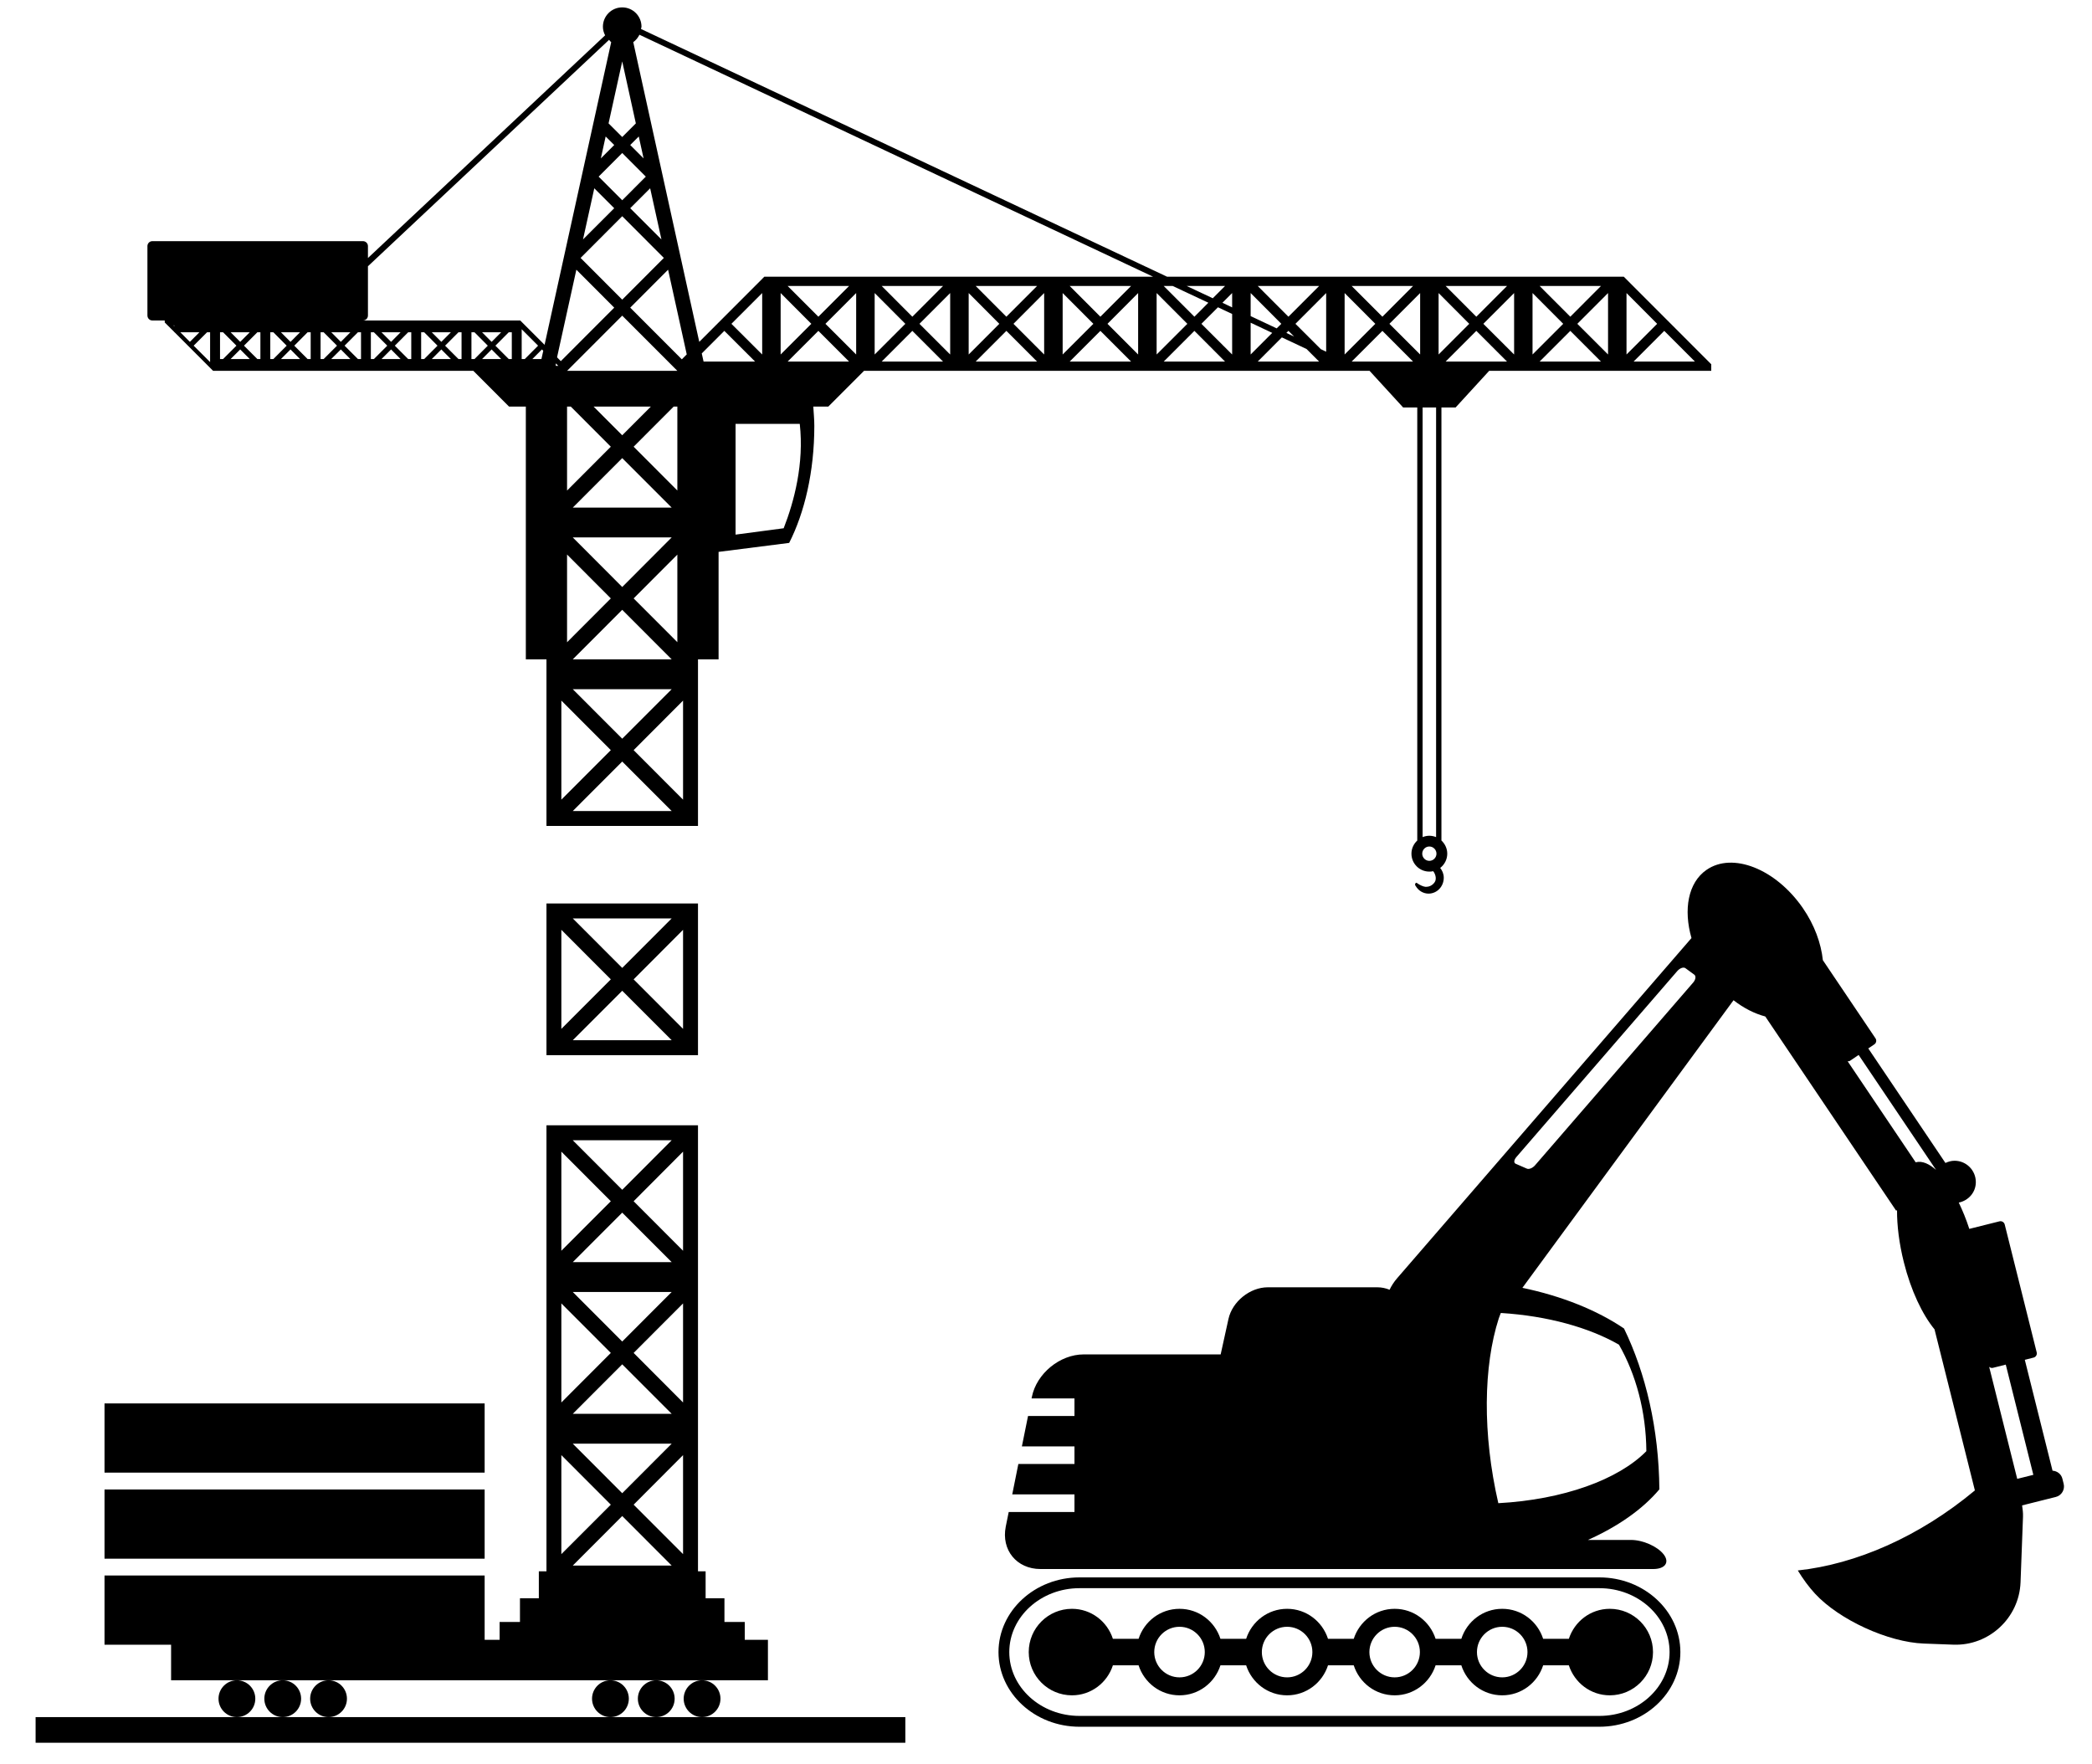<svg width="51px" height="43px" viewBox="0 0 51 43" version="1.1" xmlns="http://www.w3.org/2000/svg" xmlns:xlink="http://www.w3.org/1999/xlink" xmlns:sketch="http://www.bohemiancoding.com/sketch/ns">
    <!-- Generator: Sketch 3.0.4 (8053) - http://www.bohemiancoding.com/sketch -->
    <title>p-10</title>
    <desc>Created with Sketch.</desc>
    <defs></defs>
    <g id="Page-1" stroke="none" stroke-width="1" fill="none" fill-rule="evenodd" sketch:type="MSPage">
        <g id="p-10" sketch:type="MSLayerGroup" transform="translate(1, 0)" fill="#000000">
            <path d="M49.309,36.172 L49.278,36.048 C49.25,35.934 49.149,35.859 49.038,35.853 L48.362,33.15 L48.575,33.096 C48.631,33.082 48.666,33.025 48.652,32.969 L47.872,29.85 C47.857,29.794 47.8,29.76 47.744,29.774 L47.009,29.958 C46.933,29.724 46.846,29.512 46.752,29.317 C46.988,29.268 47.168,29.069 47.168,28.818 C47.168,28.53 46.936,28.297 46.649,28.297 C46.569,28.297 46.495,28.319 46.427,28.351 L44.546,25.559 L44.693,25.46 C44.742,25.427 44.754,25.361 44.722,25.313 L43.439,23.408 C43.395,22.997 43.236,22.549 42.948,22.133 C42.287,21.18 41.235,20.765 40.601,21.207 C40.152,21.518 40.037,22.174 40.236,22.868 L33.061,31.16 C32.983,31.25 32.921,31.346 32.876,31.442 C32.784,31.404 32.684,31.382 32.578,31.382 L29.907,31.382 C29.472,31.382 29.041,31.73 28.948,32.155 L28.758,33.018 L25.418,33.018 C24.839,33.018 24.271,33.484 24.156,34.052 L24.148,34.091 L25.194,34.091 L25.194,34.52 L24.062,34.52 L23.912,35.261 L25.194,35.261 L25.194,35.689 L23.826,35.689 L23.677,36.431 L25.194,36.431 L25.194,36.86 L23.591,36.86 L23.519,37.216 C23.405,37.785 23.785,38.25 24.364,38.25 L39.302,38.25 C39.592,38.25 39.708,38.09 39.559,37.895 C39.41,37.7 39.052,37.541 38.762,37.541 L37.712,37.541 C38.437,37.216 39.041,36.798 39.453,36.308 C39.441,34.833 39.121,33.478 38.591,32.386 C37.928,31.938 37.076,31.596 36.114,31.395 L41.261,24.384 C41.511,24.579 41.776,24.711 42.035,24.78 L45.226,29.515 L45.247,29.501 C45.245,29.876 45.298,30.312 45.412,30.767 C45.586,31.465 45.866,32.048 46.161,32.407 L47.145,36.334 C45.784,37.467 44.246,38.132 42.828,38.285 C42.956,38.495 43.098,38.689 43.25,38.853 C43.838,39.488 45.031,40.035 45.899,40.067 L46.62,40.094 C47.488,40.127 48.226,39.442 48.258,38.572 L48.318,36.97 C48.321,36.877 48.309,36.787 48.296,36.699 L49.118,36.493 C49.259,36.458 49.345,36.313 49.309,36.172 L49.309,36.172 Z M38.468,32.781 C38.88,33.503 39.128,34.401 39.136,35.377 C38.453,36.071 37.111,36.559 35.527,36.645 C35.137,34.951 35.164,33.3 35.538,32.14 C35.556,32.097 35.569,32.05 35.588,32.008 C36.731,32.079 37.742,32.364 38.468,32.781 L38.468,32.781 Z M40.277,23.953 L36.422,28.408 C36.362,28.478 36.269,28.514 36.218,28.487 L35.956,28.373 C35.899,28.353 35.905,28.28 35.965,28.209 L39.892,23.67 C39.955,23.599 40.043,23.569 40.089,23.603 L40.305,23.761 C40.351,23.796 40.339,23.882 40.277,23.953 L40.277,23.953 Z M45.71,28.333 C45.708,28.334 45.705,28.336 45.703,28.337 L44.043,25.872 C44.062,25.872 44.082,25.873 44.099,25.861 L44.311,25.718 L46.199,28.521 C46.031,28.372 45.862,28.295 45.71,28.333 L45.71,28.333 Z M48.177,36.052 L47.493,33.321 C47.518,33.341 47.548,33.354 47.582,33.346 L47.898,33.267 L48.57,35.954 L48.177,36.052 L48.177,36.052 Z" id="Fill-1" sketch:type="MSShapeGroup"></path>
            <path d="M37.99,38.454 L25.317,38.454 C24.228,38.454 23.342,39.271 23.342,40.275 C23.342,41.278 24.228,42.095 25.317,42.095 L37.99,42.095 C39.079,42.095 39.965,41.278 39.965,40.275 C39.965,39.271 39.079,38.454 37.99,38.454 L37.99,38.454 Z M37.99,41.831 L25.317,41.831 C24.373,41.831 23.605,41.133 23.605,40.275 C23.605,39.416 24.373,38.717 25.317,38.717 L37.99,38.717 C38.934,38.717 39.702,39.416 39.702,40.275 C39.702,41.133 38.934,41.831 37.99,41.831 L37.99,41.831 Z" id="Fill-2" sketch:type="MSShapeGroup"></path>
            <path d="M38.245,39.22 C37.776,39.22 37.384,39.528 37.246,39.952 L36.62,39.952 C36.484,39.528 36.091,39.22 35.622,39.22 C35.154,39.22 34.761,39.528 34.625,39.952 L33.998,39.952 C33.861,39.528 33.468,39.22 33,39.22 C32.531,39.22 32.139,39.528 32.002,39.952 L31.375,39.952 C31.238,39.528 30.846,39.22 30.378,39.22 C29.909,39.22 29.516,39.528 29.379,39.952 L28.753,39.952 C28.616,39.528 28.224,39.22 27.755,39.22 C27.286,39.22 26.894,39.528 26.757,39.952 L26.131,39.952 C25.994,39.528 25.601,39.22 25.133,39.22 C24.551,39.22 24.079,39.692 24.079,40.275 C24.079,40.857 24.551,41.329 25.133,41.329 C25.601,41.329 25.994,41.021 26.131,40.597 L26.757,40.597 C26.894,41.021 27.286,41.329 27.755,41.329 C28.224,41.329 28.616,41.021 28.753,40.597 L29.379,40.597 C29.516,41.021 29.909,41.329 30.378,41.329 C30.846,41.329 31.239,41.021 31.375,40.597 L32.002,40.597 C32.138,41.021 32.531,41.329 33,41.329 C33.468,41.329 33.861,41.021 33.998,40.597 L34.625,40.597 C34.761,41.021 35.154,41.329 35.622,41.329 C36.091,41.329 36.484,41.021 36.62,40.597 L37.246,40.597 C37.384,41.021 37.776,41.329 38.245,41.329 C38.826,41.329 39.298,40.857 39.298,40.275 C39.298,39.692 38.826,39.22 38.245,39.22 L38.245,39.22 Z M27.755,40.891 C27.415,40.891 27.139,40.615 27.139,40.275 C27.139,39.934 27.415,39.658 27.755,39.658 C28.095,39.658 28.371,39.934 28.371,40.275 C28.371,40.615 28.095,40.891 27.755,40.891 L27.755,40.891 Z M30.378,40.891 C30.038,40.891 29.762,40.615 29.762,40.275 C29.762,39.934 30.038,39.658 30.378,39.658 C30.718,39.658 30.994,39.934 30.994,40.275 C30.994,40.615 30.718,40.891 30.378,40.891 L30.378,40.891 Z M33,40.891 C32.66,40.891 32.384,40.615 32.384,40.275 C32.384,39.934 32.66,39.658 33,39.658 C33.339,39.658 33.615,39.934 33.615,40.275 C33.615,40.615 33.339,40.891 33,40.891 L33,40.891 Z M35.622,40.891 C35.282,40.891 35.006,40.615 35.006,40.275 C35.006,39.934 35.282,39.658 35.622,39.658 C35.962,39.658 36.238,39.934 36.238,40.275 C36.238,40.615 35.962,40.891 35.622,40.891 L35.622,40.891 Z" id="Fill-3" sketch:type="MSShapeGroup"></path>
            <path d="M1.548,34.213 L10.815,34.213 L10.815,35.9 L1.548,35.9 L1.548,34.213 Z" id="Fill-4" sketch:type="MSShapeGroup"></path>
            <path d="M1.548,36.311 L10.815,36.311 L10.815,37.998 L1.548,37.998 L1.548,36.311 Z" id="Fill-5" sketch:type="MSShapeGroup"></path>
            <path d="M7.009,40.962 L17.721,40.962 L17.721,39.976 L17.156,39.976 L17.156,39.541 L16.661,39.541 L16.661,38.962 L16.202,38.962 L16.202,38.306 L16.016,38.306 L16.016,27.433 L12.322,27.433 L12.322,38.306 L12.136,38.306 L12.136,38.962 L11.676,38.962 L11.676,39.541 L11.18,39.541 L11.18,39.976 L10.815,39.976 L10.815,38.408 L1.548,38.408 L1.548,40.096 L3.171,40.096 L3.171,40.962 L7.009,40.962 L7.009,40.962 Z M12.963,30.769 L14.169,29.562 L15.375,30.769 L12.963,30.769 L12.963,30.769 Z M15.652,30.491 L14.447,29.284 L15.652,28.075 L15.652,30.491 L15.652,30.491 Z M15.375,27.797 L14.169,29.005 L12.963,27.797 L15.375,27.797 L15.375,27.797 Z M12.685,28.075 L13.891,29.284 L12.685,30.491 L12.685,28.075 L12.685,28.075 Z M14.447,32.982 L15.652,31.775 L15.652,34.19 L14.447,32.982 L14.447,32.982 Z M15.375,34.467 L12.963,34.467 L14.169,33.26 L15.375,34.467 L15.375,34.467 Z M14.169,32.704 L12.963,31.496 L15.375,31.496 L14.169,32.704 L14.169,32.704 Z M13.891,32.982 L12.685,34.19 L12.685,31.775 L13.891,32.982 L13.891,32.982 Z M14.447,36.681 L15.652,35.473 L15.652,37.887 L14.447,36.681 L14.447,36.681 Z M15.375,38.166 L12.963,38.166 L14.169,36.958 L15.375,38.166 L15.375,38.166 Z M14.169,36.402 L12.963,35.194 L15.375,35.194 L14.169,36.402 L14.169,36.402 Z M13.891,36.681 L12.685,37.887 L12.685,35.473 L13.891,36.681 L13.891,36.681 Z" id="Fill-6" sketch:type="MSShapeGroup"></path>
            <path d="M5.224,41.411 C5.224,41.164 5.024,40.962 4.775,40.962 C4.528,40.962 4.327,41.164 4.327,41.411 C4.327,41.659 4.528,41.86 4.775,41.86 C5.024,41.86 5.224,41.659 5.224,41.411" id="Fill-7" sketch:type="MSShapeGroup"></path>
            <path d="M6.341,41.411 C6.341,41.164 6.141,40.962 5.892,40.962 C5.645,40.962 5.444,41.164 5.444,41.411 C5.444,41.659 5.645,41.86 5.892,41.86 C6.141,41.86 6.341,41.659 6.341,41.411" id="Fill-8" sketch:type="MSShapeGroup"></path>
            <path d="M7.458,41.411 C7.458,41.164 7.258,40.962 7.009,40.962 C6.762,40.962 6.561,41.164 6.561,41.411 C6.561,41.659 6.762,41.86 7.009,41.86 C7.258,41.86 7.458,41.659 7.458,41.411" id="Fill-9" sketch:type="MSShapeGroup"></path>
            <path d="M14.33,41.411 C14.33,41.164 14.13,40.962 13.881,40.962 C13.634,40.962 13.433,41.164 13.433,41.411 C13.433,41.659 13.634,41.86 13.881,41.86 C14.13,41.86 14.33,41.659 14.33,41.411" id="Fill-10" sketch:type="MSShapeGroup"></path>
            <path d="M15.447,41.411 C15.447,41.164 15.247,40.962 14.998,40.962 C14.751,40.962 14.55,41.164 14.55,41.411 C14.55,41.659 14.751,41.86 14.998,41.86 C15.247,41.86 15.447,41.659 15.447,41.411" id="Fill-11" sketch:type="MSShapeGroup"></path>
            <path d="M15.667,41.411 C15.667,41.659 15.868,41.86 16.115,41.86 C16.364,41.86 16.564,41.659 16.564,41.411 C16.564,41.164 16.364,40.962 16.115,40.962 C15.868,40.962 15.667,41.164 15.667,41.411" id="Fill-12" sketch:type="MSShapeGroup"></path>
            <path d="M12.322,25.723 L16.016,25.723 L16.016,22.025 L12.322,22.025 L12.322,25.723 Z M15.375,22.389 L14.169,23.596 L12.963,22.389 L15.375,22.389 L15.375,22.389 Z M12.685,22.667 L13.891,23.875 L12.685,25.082 L12.685,22.667 L12.685,22.667 Z M12.963,25.359 L14.169,24.153 L15.375,25.359 L12.963,25.359 L12.963,25.359 Z M15.652,25.082 L14.447,23.875 L15.652,22.667 L15.652,25.082 L15.652,25.082 Z" id="Fill-13" sketch:type="MSShapeGroup"></path>
            <path d="M38.585,6.745 L27.45,6.745 L14.626,0.706 C14.628,0.686 14.639,0.67 14.639,0.652 C14.639,0.391 14.429,0.18 14.169,0.18 C13.908,0.18 13.698,0.391 13.698,0.652 C13.698,0.727 13.719,0.799 13.752,0.861 L7.97,6.29 L7.97,5.999 C7.97,5.933 7.916,5.879 7.849,5.879 L2.714,5.879 C2.648,5.879 2.594,5.933 2.594,5.999 L2.594,7.691 C2.594,7.759 2.648,7.813 2.714,7.813 L3.016,7.813 L3.016,7.861 L3.249,8.093 L3.249,8.1 L3.256,8.1 L4.195,9.04 L10.539,9.04 L11.41,9.912 L11.819,9.912 L11.819,16.074 L12.322,16.074 L12.322,20.135 L16.016,20.135 L16.016,16.074 L16.518,16.074 L16.518,13.454 L18.239,13.235 C18.613,12.498 18.852,11.502 18.852,10.382 C18.852,10.222 18.836,10.068 18.827,9.912 L19.193,9.912 L20.064,9.04 L32.388,9.04 L33.207,9.934 L33.551,9.934 L33.551,20.49 C33.465,20.571 33.409,20.684 33.409,20.811 C33.409,21.053 33.604,21.248 33.845,21.248 C33.878,21.248 33.908,21.246 33.938,21.238 C33.981,21.284 34.036,21.417 33.975,21.507 C33.915,21.593 33.832,21.62 33.759,21.62 C33.705,21.618 33.612,21.578 33.539,21.524 C33.518,21.508 33.495,21.544 33.497,21.568 C33.497,21.577 33.509,21.598 33.514,21.601 C33.579,21.712 33.696,21.786 33.83,21.785 C34.037,21.782 34.199,21.607 34.197,21.393 C34.196,21.303 34.161,21.222 34.11,21.159 C34.214,21.078 34.282,20.953 34.282,20.811 C34.282,20.684 34.226,20.571 34.14,20.49 L34.14,9.934 L34.485,9.934 L35.304,9.04 L40.718,9.04 L40.718,8.88 L38.585,6.745 L38.585,6.745 Z M3.249,7.952 L3.229,7.933 L3.249,7.933 L3.249,7.952 L3.249,7.952 Z M3.396,8.1 L3.862,8.1 L3.629,8.334 L3.396,8.1 L3.396,8.1 Z M4.122,8.827 L3.721,8.427 L4.048,8.1 L4.122,8.1 L4.122,8.827 L4.122,8.827 Z M5.089,8.1 L4.856,8.334 L4.623,8.1 L5.089,8.1 L5.089,8.1 Z M4.364,8.753 L4.364,8.1 L4.438,8.1 L4.764,8.427 L4.438,8.753 L4.364,8.753 L4.364,8.753 Z M4.622,8.753 L4.856,8.519 L5.089,8.753 L4.622,8.753 L4.622,8.753 Z M5.348,8.753 L5.274,8.753 L4.948,8.427 L5.274,8.1 L5.348,8.1 L5.348,8.753 L5.348,8.753 Z M6.315,8.1 L6.082,8.334 L5.849,8.1 L6.315,8.1 L6.315,8.1 Z M5.589,8.753 L5.589,8.1 L5.664,8.1 L5.989,8.427 L5.664,8.753 L5.589,8.753 L5.589,8.753 Z M5.849,8.753 L6.082,8.519 L6.315,8.753 L5.849,8.753 L5.849,8.753 Z M6.574,8.753 L6.499,8.753 L6.174,8.427 L6.499,8.1 L6.574,8.1 L6.574,8.753 L6.574,8.753 Z M28.865,6.972 L28.566,7.271 L27.93,6.972 L28.865,6.972 L28.865,6.972 Z M27.589,6.972 L28.458,7.38 L28.118,7.721 L27.37,6.972 L27.589,6.972 L27.589,6.972 Z M14.501,3.008 L14.169,3.34 L13.836,3.008 L14.169,1.497 L14.501,3.008 L14.501,3.008 Z M12.611,8.919 L12.549,8.919 L12.549,8.858 L12.611,8.919 L12.611,8.919 Z M12.58,8.711 L13.051,6.575 L13.974,7.5 L12.672,8.804 L12.58,8.711 L12.58,8.711 Z M12.963,12.375 L14.169,11.168 L15.375,12.375 L12.963,12.375 L12.963,12.375 Z M15.375,13.101 L14.169,14.31 L12.963,13.101 L15.375,13.101 L15.375,13.101 Z M13.471,9.912 L14.867,9.912 L14.169,10.611 L13.471,9.912 L13.471,9.912 Z M13.891,10.89 L12.824,11.959 L12.824,9.912 L12.915,9.912 L13.891,10.89 L13.891,10.89 Z M12.824,13.518 L13.891,14.588 L12.824,15.657 L12.824,13.518 L12.824,13.518 Z M12.963,16.074 L14.169,14.866 L15.375,16.074 L12.963,16.074 L12.963,16.074 Z M15.375,16.801 L14.169,18.008 L12.963,16.801 L15.375,16.801 L15.375,16.801 Z M14.447,14.588 L15.513,13.52 L15.513,15.655 L14.447,14.588 L14.447,14.588 Z M14.447,10.89 L15.423,9.912 L15.513,9.912 L15.513,11.958 L14.447,10.89 L14.447,10.89 Z M12.825,9.04 L12.824,9.04 L12.824,9.039 L12.825,9.04 L14.169,7.695 L15.513,9.04 L12.825,9.04 L12.825,9.04 Z M15.739,8.642 L15.622,8.76 L14.364,7.5 L15.287,6.575 L15.742,8.64 L15.739,8.642 L15.739,8.642 Z M14.169,7.305 L13.154,6.288 L14.169,5.271 L15.184,6.288 L14.169,7.305 L14.169,7.305 Z M13.213,5.837 L13.488,4.59 L13.974,5.076 L13.213,5.837 L13.213,5.837 Z M14.364,5.076 L14.85,4.59 L15.125,5.837 L14.364,5.076 L14.364,5.076 Z M14.169,4.882 L13.594,4.306 L14.169,3.73 L14.744,4.306 L14.169,4.882 L14.169,4.882 Z M13.648,3.861 L13.765,3.327 L13.974,3.535 L13.648,3.861 L13.648,3.861 Z M14.364,3.535 L14.572,3.327 L14.69,3.861 L14.364,3.535 L14.364,3.535 Z M7.542,8.1 L7.309,8.334 L7.076,8.1 L7.542,8.1 L7.542,8.1 Z M6.815,8.753 L6.815,8.1 L6.89,8.1 L7.216,8.427 L6.89,8.753 L6.815,8.753 L6.815,8.753 Z M7.074,8.753 L7.309,8.519 L7.542,8.753 L7.074,8.753 L7.074,8.753 Z M7.801,8.753 L7.726,8.753 L7.4,8.427 L7.726,8.1 L7.801,8.1 L7.801,8.753 L7.801,8.753 Z M8.041,8.753 L8.041,8.1 L8.115,8.1 L8.441,8.427 L8.115,8.753 L8.041,8.753 L8.041,8.753 Z M8.3,8.1 L8.766,8.1 L8.534,8.334 L8.3,8.1 L8.3,8.1 Z M8.3,8.753 L8.534,8.519 L8.766,8.753 L8.3,8.753 L8.3,8.753 Z M9.026,8.753 L8.951,8.753 L8.625,8.427 L8.951,8.1 L9.026,8.1 L9.026,8.753 L9.026,8.753 Z M9.267,8.753 L9.267,8.1 L9.341,8.1 L9.666,8.427 L9.341,8.753 L9.267,8.753 L9.267,8.753 Z M9.526,8.1 L9.992,8.1 L9.759,8.334 L9.526,8.1 L9.526,8.1 Z M9.526,8.753 L9.759,8.519 L9.992,8.753 L9.526,8.753 L9.526,8.753 Z M10.252,8.753 L10.177,8.753 L9.851,8.427 L10.177,8.1 L10.252,8.1 L10.252,8.753 L10.252,8.753 Z M9.146,7.813 L7.849,7.813 C7.916,7.813 7.97,7.759 7.97,7.691 L7.97,6.491 L13.848,0.971 C13.867,0.99 13.879,1.013 13.9,1.028 L12.276,8.406 L11.683,7.813 L9.146,7.813 L9.146,7.813 Z M11.718,8.753 L11.718,8.026 L12.118,8.427 L11.793,8.753 L11.718,8.753 L11.718,8.753 Z M12.211,8.519 L12.244,8.551 L12.199,8.753 L11.978,8.753 L12.211,8.519 L12.211,8.519 Z M11.218,8.753 L10.752,8.753 L10.985,8.519 L11.218,8.753 L11.218,8.753 Z M10.752,8.1 L11.218,8.1 L10.985,8.334 L10.752,8.1 L10.752,8.1 Z M11.077,8.427 L11.403,8.1 L11.477,8.1 L11.477,8.753 L11.403,8.753 L11.077,8.427 L11.077,8.427 Z M10.493,8.753 L10.493,8.1 L10.567,8.1 L10.892,8.427 L10.567,8.753 L10.493,8.753 L10.493,8.753 Z M12.685,17.079 L13.891,18.287 L12.685,19.494 L12.685,17.079 L12.685,17.079 Z M12.963,19.772 L14.169,18.565 L15.375,19.772 L12.963,19.772 L12.963,19.772 Z M15.652,19.494 L14.447,18.287 L15.652,17.079 L15.652,19.494 L15.652,19.494 Z M17.581,8.642 L16.831,7.894 L17.581,7.144 L17.581,8.642 L17.581,8.642 Z M17.408,8.814 L16.152,8.814 L16.108,8.616 L16.658,8.066 L17.408,8.814 L17.408,8.814 Z M18.105,12.878 L16.932,13.033 L16.932,10.333 L18.497,10.333 C18.606,11.304 18.358,12.232 18.105,12.878 L18.105,12.878 Z M19.123,7.894 L19.872,7.144 L19.872,8.642 L19.123,7.894 L19.123,7.894 Z M19.699,8.814 L18.202,8.814 L18.951,8.066 L19.699,8.814 L19.699,8.814 Z M18.951,7.721 L18.202,6.972 L19.699,6.972 L18.951,7.721 L18.951,7.721 Z M18.779,7.894 L18.031,8.642 L18.031,7.144 L18.779,7.894 L18.779,7.894 Z M21.071,7.894 L20.323,8.642 L20.323,7.144 L21.071,7.894 L21.071,7.894 Z M20.495,6.972 L21.99,6.972 L21.242,7.721 L20.495,6.972 L20.495,6.972 Z M20.495,8.814 L21.242,8.066 L21.99,8.814 L20.495,8.814 L20.495,8.814 Z M22.164,8.642 L21.415,7.894 L22.164,7.144 L22.164,8.642 L22.164,8.642 Z M23.362,7.894 L22.615,8.642 L22.615,7.144 L23.362,7.894 L23.362,7.894 Z M22.786,6.972 L24.282,6.972 L23.534,7.721 L22.786,6.972 L22.786,6.972 Z M22.786,8.814 L23.534,8.066 L24.282,8.814 L22.786,8.814 L22.786,8.814 Z M24.455,8.642 L23.707,7.894 L24.455,7.144 L24.455,8.642 L24.455,8.642 Z M25.655,7.894 L24.906,8.642 L24.906,7.144 L25.655,7.894 L25.655,7.894 Z M25.078,6.972 L26.574,6.972 L25.826,7.721 L25.078,6.972 L25.078,6.972 Z M25.078,8.814 L25.826,8.066 L26.574,8.814 L25.078,8.814 L25.078,8.814 Z M26.746,8.642 L25.999,7.894 L26.746,7.144 L26.746,8.642 L26.746,8.642 Z M26.972,6.745 L17.634,6.745 L16.047,8.334 L14.438,1.028 C14.503,0.981 14.552,0.919 14.589,0.847 L27.109,6.745 L26.972,6.745 L26.972,6.745 Z M27.197,7.144 L27.946,7.894 L27.197,8.642 L27.197,7.144 L27.197,7.144 Z M27.37,8.814 L28.118,8.066 L28.865,8.814 L27.37,8.814 L27.37,8.814 Z M29.038,8.642 L28.289,7.894 L28.692,7.491 L29.038,7.654 L29.038,8.642 L29.038,8.642 Z M29.038,7.494 L28.801,7.381 L29.038,7.144 L29.038,7.494 L29.038,7.494 Z M31.158,6.972 L30.41,7.721 L29.662,6.972 L31.158,6.972 L31.158,6.972 Z M30.549,8.205 L30.36,8.116 L30.41,8.066 L30.549,8.205 L30.549,8.205 Z M29.489,7.144 L30.237,7.894 L30.124,8.005 L29.489,7.706 L29.489,7.144 L29.489,7.144 Z M29.489,7.867 L30.015,8.115 L29.489,8.642 L29.489,7.867 L29.489,7.867 Z M29.662,8.814 L30.25,8.225 L30.852,8.508 L31.158,8.814 L29.662,8.814 L29.662,8.814 Z M31.33,8.574 L31.2,8.512 L30.581,7.894 L31.33,7.144 L31.33,8.574 L31.33,8.574 Z M35.739,6.972 L34.991,7.721 L34.243,6.972 L35.739,6.972 L35.739,6.972 Z M34.071,7.144 L34.818,7.894 L34.071,8.642 L34.071,7.144 L34.071,7.144 Z M33.448,6.972 L32.701,7.721 L31.952,6.972 L33.448,6.972 L33.448,6.972 Z M33.621,7.144 L33.621,8.642 L32.872,7.894 L33.621,7.144 L33.621,7.144 Z M31.78,7.144 L32.528,7.894 L31.78,8.642 L31.78,7.144 L31.78,7.144 Z M31.952,8.814 L32.701,8.066 L33.448,8.814 L31.952,8.814 L31.952,8.814 Z M33.845,20.986 C33.75,20.986 33.672,20.907 33.672,20.811 C33.672,20.715 33.75,20.636 33.845,20.636 C33.941,20.636 34.019,20.715 34.019,20.811 C34.019,20.907 33.941,20.986 33.845,20.986 L33.845,20.986 Z M34.01,20.407 C33.959,20.387 33.904,20.374 33.845,20.374 C33.788,20.374 33.732,20.387 33.681,20.407 L33.681,9.934 L34.01,9.934 L34.01,20.407 L34.01,20.407 Z M34.243,8.814 L34.991,8.066 L35.739,8.814 L34.243,8.814 L34.243,8.814 Z M35.912,8.642 L35.162,7.894 L35.912,7.144 L35.912,8.642 L35.912,8.642 Z M38.029,6.972 L37.282,7.721 L36.534,6.972 L38.029,6.972 L38.029,6.972 Z M36.361,7.144 L37.109,7.894 L36.361,8.642 L36.361,7.144 L36.361,7.144 Z M36.534,8.814 L37.282,8.066 L38.029,8.814 L36.534,8.814 L36.534,8.814 Z M38.202,8.642 L37.453,7.894 L38.202,7.144 L38.202,8.642 L38.202,8.642 Z M38.652,7.144 L39.399,7.894 L38.652,8.642 L38.652,7.144 L38.652,7.144 Z M38.825,8.814 L39.572,8.066 L40.32,8.814 L38.825,8.814 L38.825,8.814 Z" id="Fill-14" sketch:type="MSShapeGroup"></path>
            <path d="M14.998,41.86 L-0.132,41.86 L-0.132,42.485 L21.071,42.485 L21.071,41.86 L14.998,41.86" id="Fill-15" sketch:type="MSShapeGroup"></path>
        </g>
    </g>
</svg>